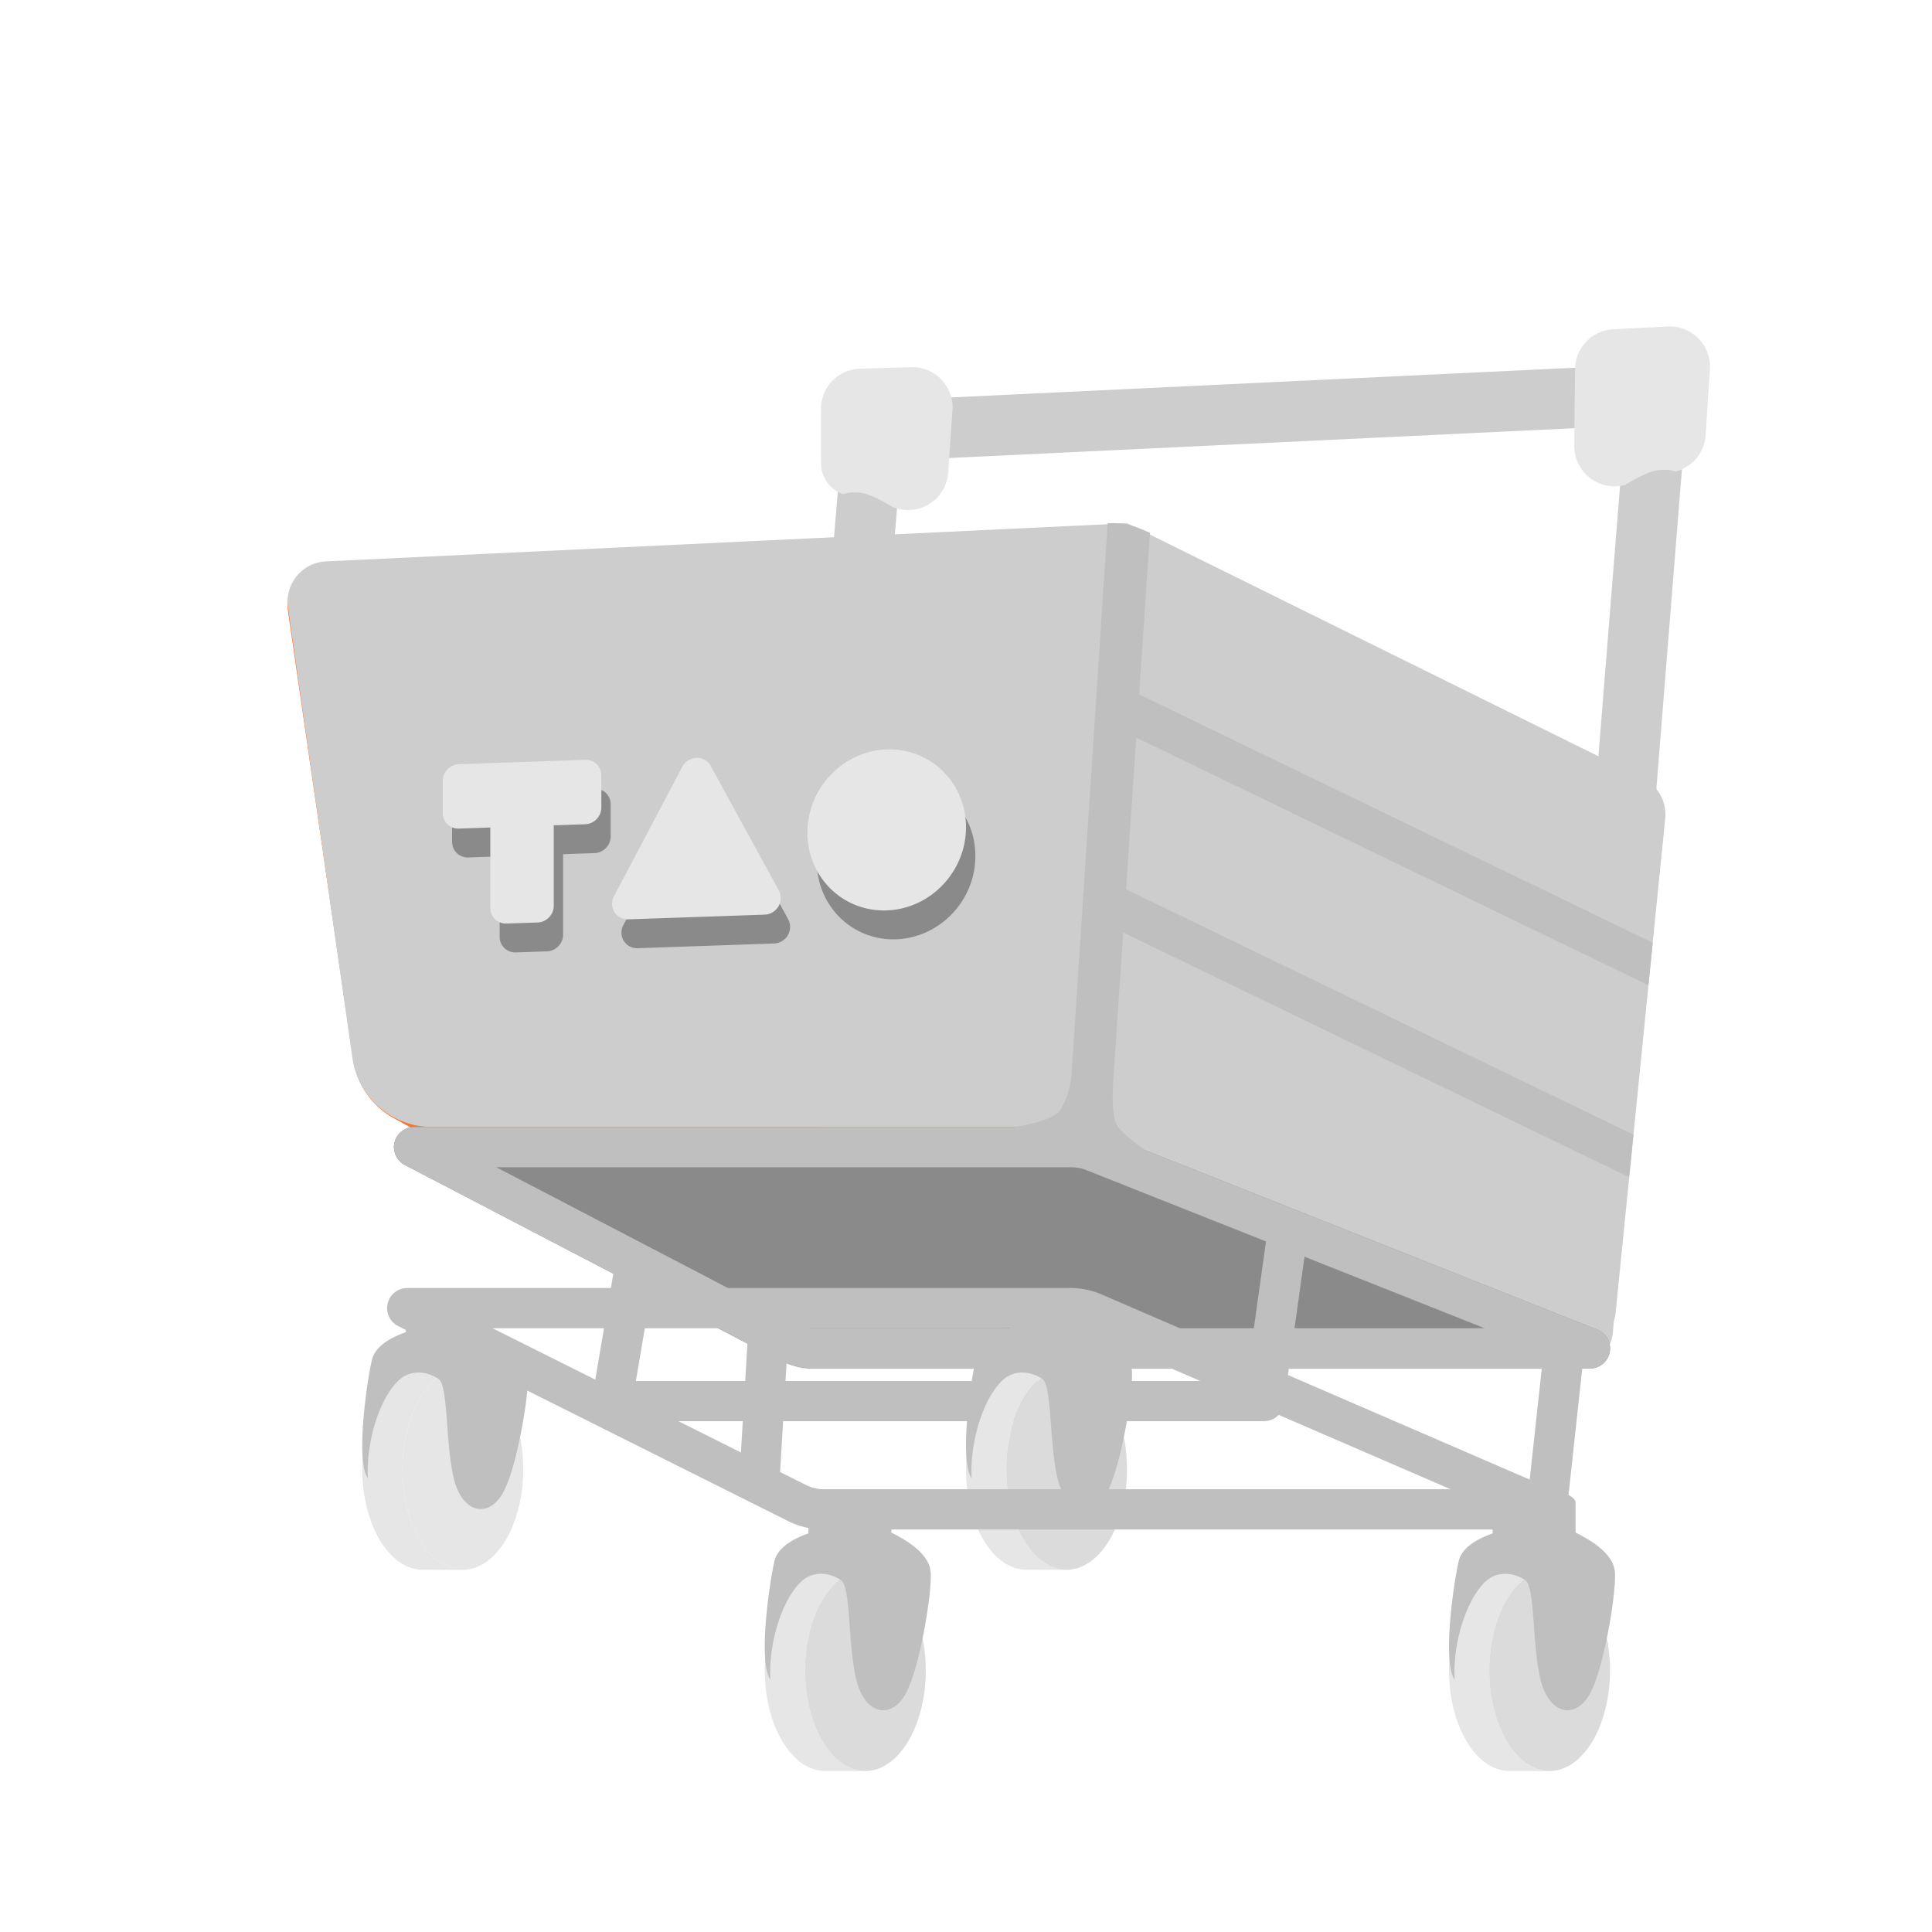 <?xml version="1.0" standalone="no"?><!DOCTYPE svg PUBLIC "-//W3C//DTD SVG 1.1//EN" "http://www.w3.org/Graphics/SVG/1.1/DTD/svg11.dtd"><svg t="1593678727456" class="icon" viewBox="0 0 1024 1024" version="1.1" xmlns="http://www.w3.org/2000/svg" p-id="9529" data-spm-anchor-id="a313x.7781069.0.i117" xmlns:xlink="http://www.w3.org/1999/xlink" width="32" height="32"><defs><style type="text/css"></style></defs><path d="M823.787 693.333l37.419-467.627-383.637 18.261L440.107 693.333h383.68z m-397.035 31.936a21.333 21.333 0 0 1-19.499-23.04l39.189-470.251a21.333 21.333 0 0 1 20.267-19.541l405.077-19.285a21.333 21.333 0 0 1 22.272 23.019L854.912 705.707a21.333 21.333 0 0 1-21.269 19.627h-405.12a21.333 21.333 0 0 1-1.771-0.064z" fill="#cdcdcd" p-id="9530" data-spm-anchor-id="a313x.7781069.0.i110" class=""></path><path d="M881.664 441.941l-26.325 251.477a21.333 21.333 0 0 1-21.163 19.115l-408.192 1.024 23.488-307.243 411.605 12.075a21.333 21.333 0 0 1 20.587 23.552z" fill="#FFB468" p-id="9531"></path><path d="M425.984 713.557l-217.387-120.981a42.667 42.667 0 0 1-21.461-31.147L152.661 324.096a21.333 21.333 0 0 1 28.907-22.933l267.904 105.152-23.488 307.243z" fill="#FF7325" p-id="9532"></path><path d="M172.757 297.557L597.333 277.333l-21.333 320H229.013a42.667 42.667 0 0 1-42.24-36.629l-34.133-238.827a21.333 21.333 0 0 1 20.117-24.32z" fill="#cdcdcd" p-id="9533" data-spm-anchor-id="a313x.7781069.0.i108" class=""></path><path d="M882.581 433.771l-26.24 261.76a21.333 21.333 0 0 1-30.187 17.259L576 597.333l21.333-320 273.493 135.189a21.333 21.333 0 0 1 11.755 21.248z" fill="#cdcdcd" p-id="9534" data-spm-anchor-id="a313x.7781069.0.i109" class=""></path><path d="M586.368 466.304l279.381 135.083-2.261 22.549-280.235-135.509 1.173-17.493 1.941-4.629z m5.291-104.107l284.309 137.451-2.261 22.571-283.563-137.131 1.515-22.891z" fill="#bfbfbf" p-id="9535" data-spm-anchor-id="a313x.7781069.0.i111" class=""></path><path d="M219.52 597.333h348.331a42.667 42.667 0 0 1 15.723 3.008l263.061 104.405a10.667 10.667 0 0 1-3.925 20.587H431.979a42.667 42.667 0 0 1-19.733-4.821l-197.675-103.04A10.667 10.667 0 0 1 219.52 597.333z" fill="#8a8a8a" p-id="9536" data-spm-anchor-id="a313x.7781069.0.i113" class=""></path><path d="M597.76 278.016c2.667 0.619 6.592 2.069 11.755 4.416l-19.328 288.192c-0.832 12.203-0.405 20.416 1.28 24.64 1.173 3.008 6.336 7.787 15.424 14.336l239.744 95.147a10.667 10.667 0 0 1-3.925 20.587H431.979a42.667 42.667 0 0 1-19.733-4.821l-197.675-103.04A10.667 10.667 0 0 1 219.52 597.333h318.123c14.123-2.283 22.357-5.461 24.683-9.557 3.328-5.867 5.205-12.075 5.632-18.667l19.136-291.797c4.459-0.128 8.021 0.107 10.667 0.704zM567.851 618.667H263.04l159.083 82.923a21.333 21.333 0 0 0 9.856 2.411h354.944l-211.2-83.84a21.333 21.333 0 0 0-7.893-1.493z" fill="#bfbfbf" p-id="9537" data-spm-anchor-id="a313x.7781069.0.i112" class=""></path><path d="M671.765 652.651l21.12 2.965-12.373 88.469a10.667 10.667 0 0 1-10.581 9.173H324.373a10.667 10.667 0 0 1-10.517-12.437l12.373-72.491 21.035 3.584-10.24 60.032h323.627l11.093-79.296zM818.325 714.795l21.205 2.304-9.472 87.04-21.205-2.304z" fill="#bfbfbf" p-id="9538" data-spm-anchor-id="a313x.7781069.0.i119" class=""></path><path d="M396.437 707.307l21.291 1.28-4.608 77.355-21.291-1.28z" fill="#bfbfbf" p-id="9539" data-spm-anchor-id="a313x.7781069.0.i118" class=""></path><path d="M242.837 725.504l-2.24 0.427C225.173 729.707 213.333 751.872 213.333 778.667c0 29.44 14.336 53.333 32 53.333l1.323-0.043v0.107L224 832C206.336 832 192 808.107 192 778.667s14.336-53.333 32-53.333l18.837 0.171zM562.837 725.504l-2.24 0.427C545.173 729.707 533.333 751.872 533.333 778.667c0 29.44 14.336 53.333 32 53.333l1.323-0.043v0.107L544 832c-17.664 0-32-23.893-32-53.333s14.336-53.333 32-53.333l18.837 0.171z" fill="#e6e6e6" p-id="9540" data-spm-anchor-id="a313x.7781069.0.i123" class=""></path><path d="M213.333 778.667a53.333 32 90 1 0 64 0 53.333 32 90 1 0-64 0Z" fill="#e6e6e6" p-id="9541" data-spm-anchor-id="a313x.7781069.0.i121" class=""></path><path d="M533.333 778.667a53.333 32 90 1 0 64 0 53.333 32 90 1 0-64 0Z" fill="#dbdbdb" p-id="9542" data-spm-anchor-id="a313x.7781069.0.i126" class=""></path><path d="M456.171 832.171l-2.24 0.427C438.507 836.373 426.667 858.539 426.667 885.333c0 29.44 14.336 53.333 32 53.333l1.323-0.043v0.107L437.333 938.667c-17.664 0-32-23.893-32-53.333s14.336-53.333 32-53.333l18.837 0.171z" fill="#e6e6e6" p-id="9543" data-spm-anchor-id="a313x.7781069.0.i122" class=""></path><path d="M426.667 885.333a53.333 32 90 1 0 64 0 53.333 32 90 1 0-64 0Z" fill="#dbdbdb" p-id="9544" data-spm-anchor-id="a313x.7781069.0.i115" class=""></path><path d="M818.837 832.171l-2.24 0.427C801.173 836.373 789.333 858.539 789.333 885.333c0 29.44 14.336 53.333 32 53.333l1.323-0.043v0.107L800 938.667c-17.664 0-32-23.893-32-53.333s14.336-53.333 32-53.333l18.837 0.171z" fill="#e6e6e6" p-id="9545" data-spm-anchor-id="a313x.7781069.0.i124" class=""></path><path d="M789.333 885.333a53.333 32 90 1 0 64 0 53.333 32 90 1 0-64 0Z" fill="#dbdbdb" p-id="9546" data-spm-anchor-id="a313x.7781069.0.i125" class=""></path><path d="M855.04 174.528l28.843-1.493a21.333 21.333 0 0 1 22.4 22.677l-2.261 34.923a21.333 21.333 0 0 1-15.787 19.243 22.613 22.613 0 0 0-11.755-0.213c-3.627 0.981-8.704 3.435-15.168 7.381h-0.107a21.333 21.333 0 0 1-26.816-20.821l0.427-40.619a21.333 21.333 0 0 1 20.245-21.077zM482.901 194.603l-27.093 0.811a21.333 21.333 0 0 0-20.693 21.333l0.043 28.779c0 7.339 4.629 13.867 11.541 16.341a22.613 22.613 0 0 1 11.733-0.213c3.627 0.981 8.704 3.413 15.168 7.36l2.197 0.597a21.333 21.333 0 0 0 26.773-19.179l2.261-33.067a21.333 21.333 0 0 0-21.931-22.763z" fill="#e6e6e6" p-id="9547" data-spm-anchor-id="a313x.7781069.0.i114" class=""></path><path d="M567.168 682.667a42.667 42.667 0 0 1 16.939 3.499l240.555 104.043 0.512 0.256c5.461 1.067 8.747 2.837 9.899 5.333v16.491c13.419 6.613 20.373 13.653 20.885 21.077 0.747 11.136-6.037 52.373-13.739 65.195-7.701 12.8-21.248 10.112-25.728-8.427-4.48-18.56-2.816-49.024-8.043-52.587-5.227-3.584-14.592-5.888-21.675 1.259-10.027 10.091-16.811 32.64-15.787 51.435-6.869-9.749-0.043-54.016 2.197-62.955 1.493-5.973 7.467-10.816 17.92-14.549l0.043-2.091H472.405v1.643c12.203 6.037 19.051 12.373 20.587 19.072l0.299 2.005c0.747 11.136-6.037 52.373-13.739 65.195-7.701 12.8-21.248 10.112-25.728-8.427-4.48-18.56-2.816-49.024-8.043-52.587-5.227-3.584-14.592-5.888-21.675 1.259-10.027 10.091-16.811 32.64-15.787 51.435-6.869-9.749-0.043-54.016 2.197-62.955 1.493-5.973 7.467-10.816 17.92-14.549l0.085-2.859a42.667 42.667 0 0 1-10.88-3.712l-138.133-69.12c-1.664 16.704-7.189 44.693-13.291 54.827-7.701 12.843-21.248 10.133-25.728-8.405-4.48-18.56-2.816-49.024-8.043-52.587-5.227-3.584-14.592-5.888-21.675 1.259-10.027 10.091-16.811 32.64-15.787 51.435-6.869-9.749-0.043-54.016 2.197-62.955 1.493-5.973 7.467-10.816 17.92-14.549l0.021-1.173-4.053-2.027a10.667 10.667 0 0 1 4.779-20.203h351.317z m-32.021 21.312L261.035 704l166.165 83.072a21.333 21.333 0 0 0 9.536 2.261h125.696a36.395 36.395 0 0 1-1.92-5.867c-4.48-18.56-2.837-49.024-8.064-52.587-5.227-3.584-14.592-5.888-21.675 1.259-10.027 10.091-16.811 32.64-15.787 51.435-6.869-9.749-0.043-54.016 2.197-62.955 1.493-5.973 7.467-10.816 17.92-14.549l0.043-2.091z m54.293 7.744c6.656 4.8 10.155 9.792 10.517 14.976 0.747 11.136-6.037 52.373-13.739 65.195l1.323-2.581 181.333 0.021z" fill="#bfbfbf" p-id="9548" data-spm-anchor-id="a313x.7781069.0.i116" class=""></path><path d="M298.453 452.736v42.667c0 4.693-3.819 8.661-8.533 8.832l-16.555 0.555a8.192 8.192 0 0 1-8.533-8.235v-42.667l-16.661 0.576a8.192 8.192 0 0 1-8.533-8.235v-17.067c0-4.693 3.819-8.661 8.533-8.832l66.965-2.304c4.693-0.171 8.533 3.52 8.533 8.235v17.067c0 4.715-3.84 8.661-8.533 8.832l-16.683 0.576z m83.157-31.552l36.16 66.069a8.747 8.747 0 0 1-3.477 11.669 8.747 8.747 0 0 1-4.053 1.152l-72.32 2.496a8.192 8.192 0 0 1-8.533-8.235 8.747 8.747 0 0 1 1.024-4.075l36.16-68.544a8.747 8.747 0 0 1 11.563-3.883 8.107 8.107 0 0 1 3.477 3.349z m93.333 76.651c-23.211 0.811-42.027-17.643-42.027-41.216 0-23.552 18.816-43.307 42.027-44.117 23.211-0.789 42.027 17.664 42.027 41.216 0 23.573-18.816 43.307-42.027 44.117z" fill="#8a8a8a" p-id="9549" data-spm-anchor-id="a313x.7781069.0.i128" class="selected"></path><path d="M293.504 437.44v42.667c0 4.693-3.84 8.661-8.533 8.832l-16.555 0.555a8.192 8.192 0 0 1-8.533-8.235v-42.667l-16.683 0.576a8.192 8.192 0 0 1-8.533-8.235v-17.067c0-4.693 3.84-8.661 8.533-8.832l66.987-2.304c4.693-0.171 8.533 3.52 8.533 8.235v17.067c0 4.693-3.84 8.661-8.533 8.832l-16.683 0.576z m83.136-31.552l36.16 66.048a8.747 8.747 0 0 1-3.477 11.691 8.747 8.747 0 0 1-4.053 1.152l-72.299 2.496a8.192 8.192 0 0 1-8.533-8.235 8.747 8.747 0 0 1 1.024-4.075l36.16-68.544a8.747 8.747 0 0 1 11.541-3.883 8.107 8.107 0 0 1 3.477 3.349z m93.333 76.651c-23.211 0.811-42.027-17.643-42.027-41.216 0-23.552 18.816-43.307 42.027-44.117 23.211-0.789 42.027 17.664 42.027 41.216 0 23.573-18.816 43.307-42.027 44.117z" fill="#e6e6e6" p-id="9550" data-spm-anchor-id="a313x.7781069.0.i127" class=""></path></svg>